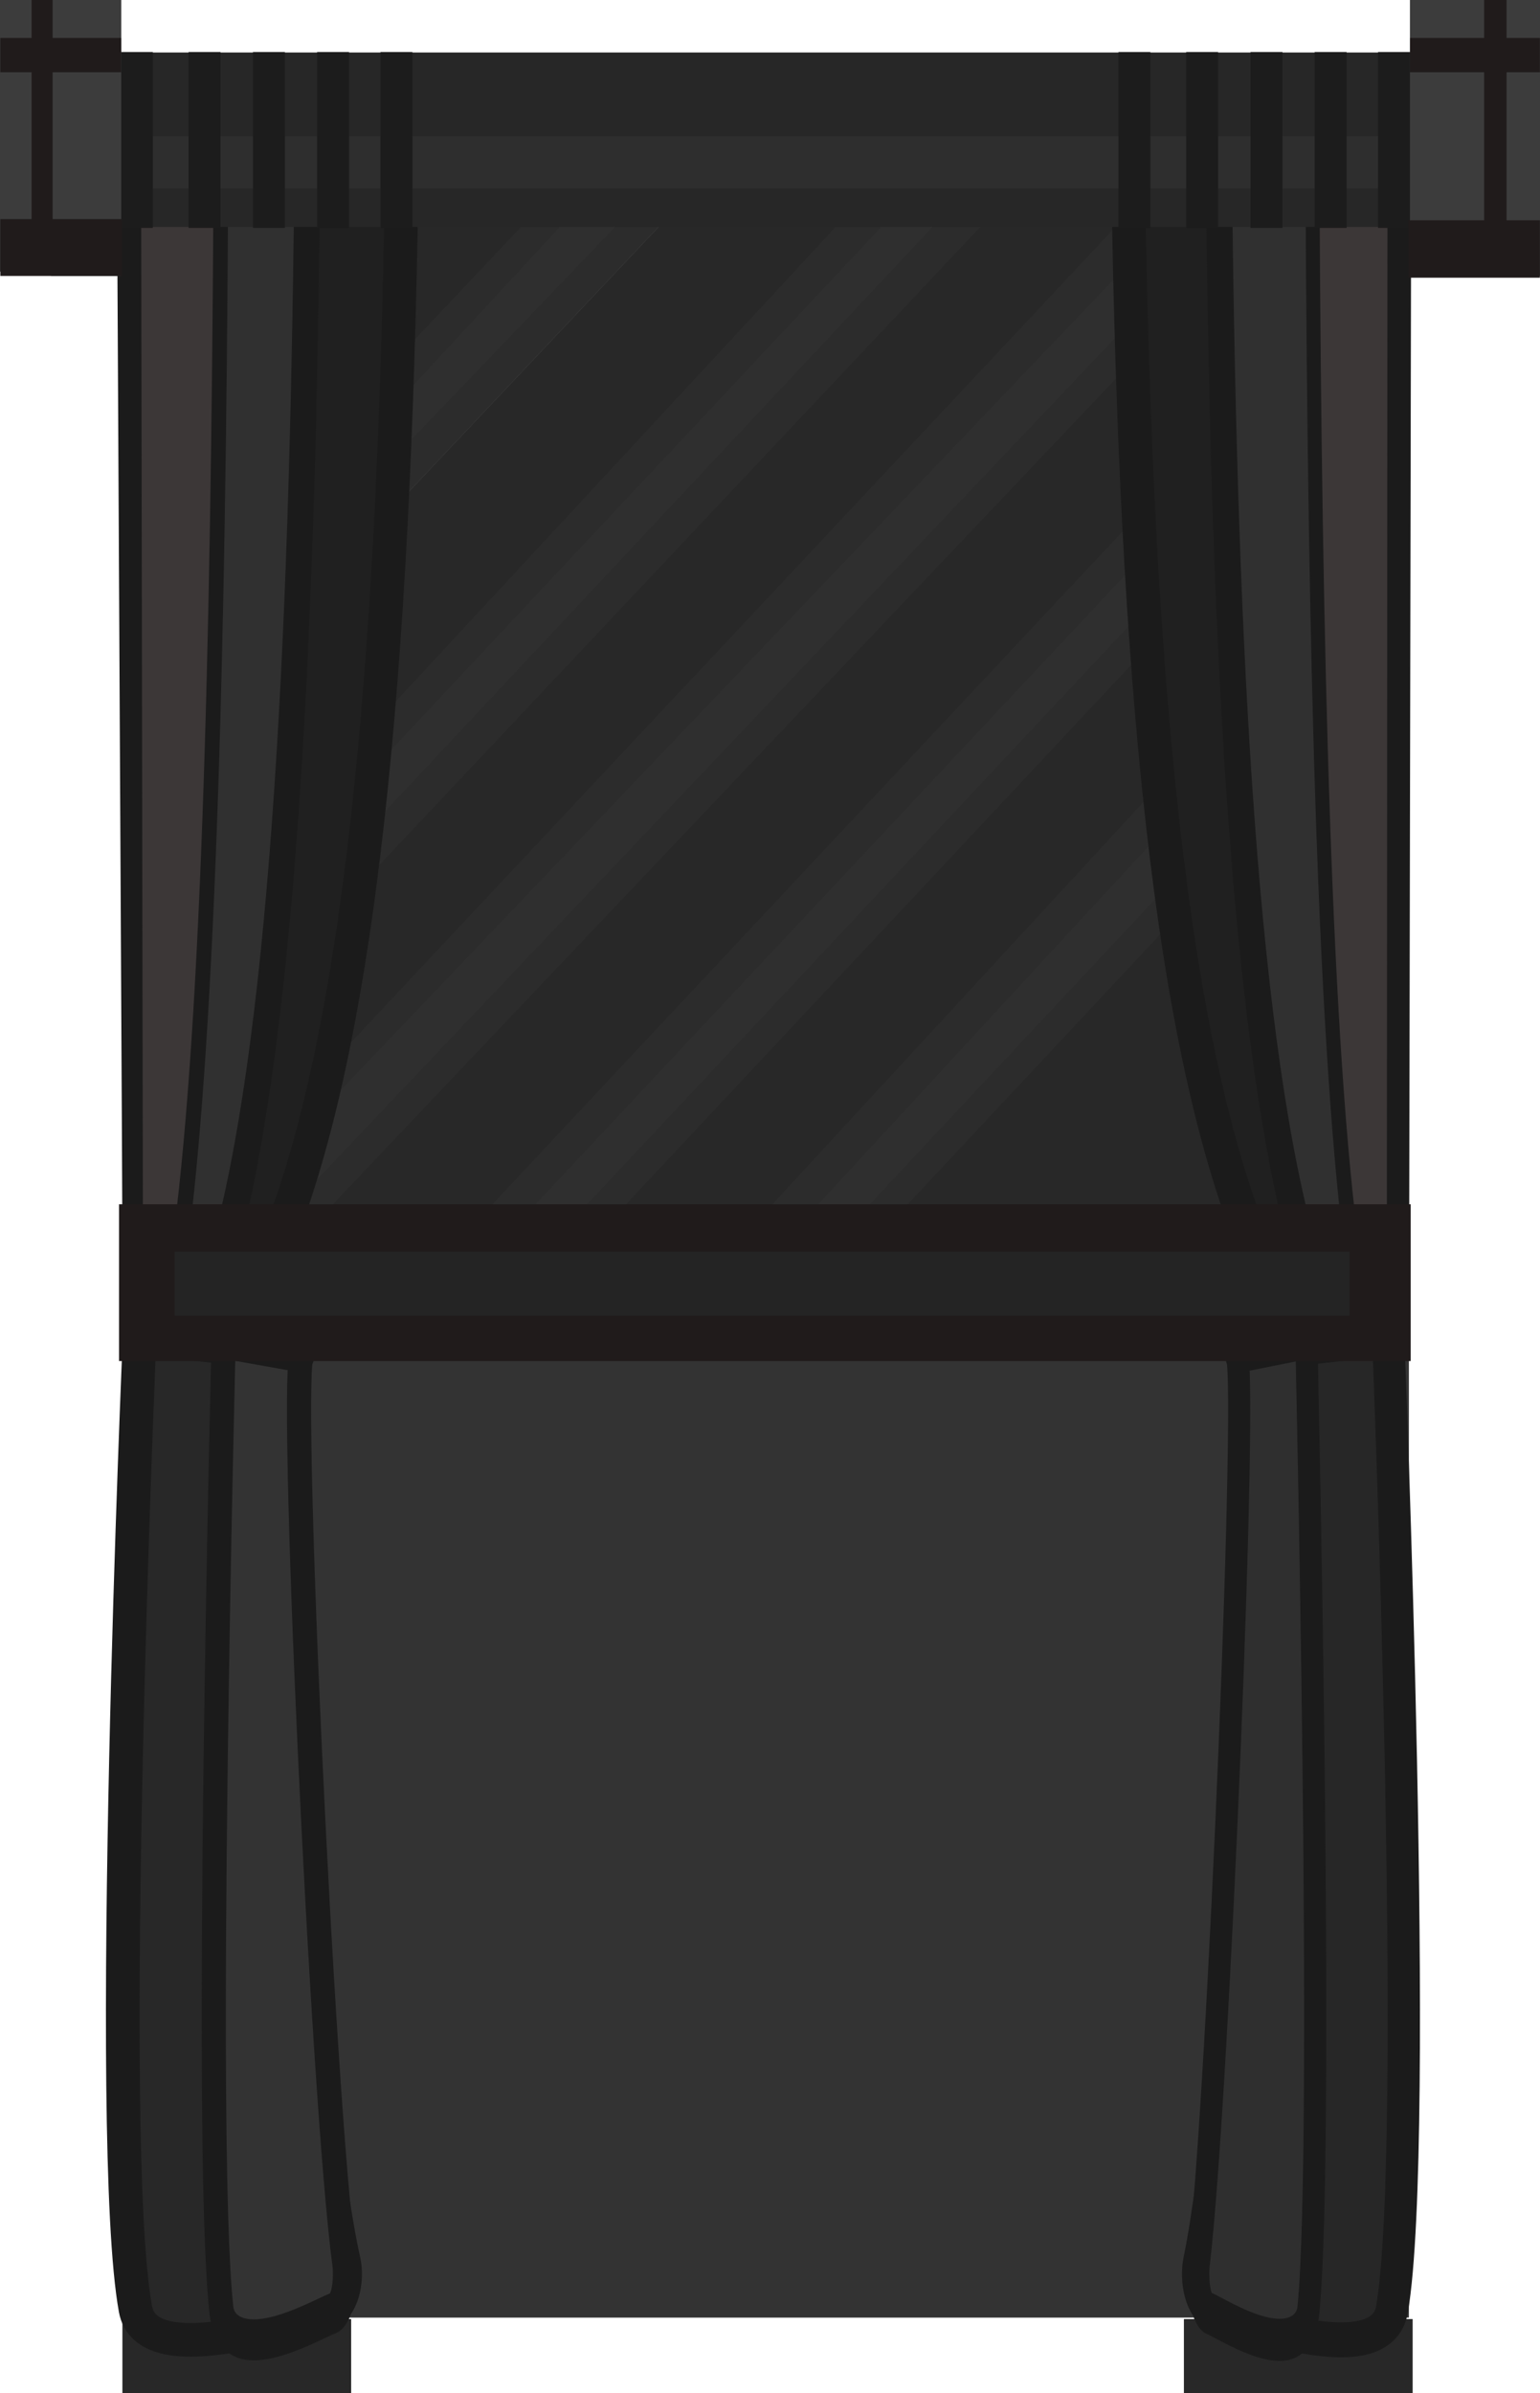 <svg width="206" height="320" viewBox="0 0 206 320" version="1.1" xmlns="http://www.w3.org/2000/svg" xmlns:xlink="http://www.w3.org/1999/xlink" xml:space="preserve" style="fill-rule:evenodd;clip-rule:evenodd;stroke-linecap:round;stroke-linejoin:round;stroke-miterlimit:1.5;">
    <g id="Layer1">
        <g transform="matrix(0.999,0,0,1.016,0.014,-5.021)">
            <rect x="16.391" y="182.938" width="172.247" height="127.003" style="fill:rgb(51,51,51);"/>
        </g>
        <g transform="matrix(-1.442,0,0,0.974,206.894,-0.023)">
            <rect x="0.482" y="-0.91" width="3.645" height="38.815" style="fill:rgb(60,60,60);"/>
        </g>
        <g transform="matrix(0.997,0,0,1.04,0.042,-160.904)">
            <rect x="16.391" y="182.938" width="172.247" height="127.003" style="fill:rgb(40,40,40);"/>
        </g>
        <rect x="158.365" y="310.074" width="30.602" height="9.93" style="fill:rgb(40,40,40);"/>
        <g transform="matrix(1,0,0,1,-141.993,0)">
            <rect x="158.365" y="310.074" width="30.602" height="9.93" style="fill:rgb(40,40,40);"/>
        </g>
        <g transform="matrix(0.994,-0.109,0.109,0.994,-10.629,12.599)">
            <path d="M47.029,53.641L79.322,25.994L100.92,24.387L44.005,72.835L47.029,53.641Z" style="fill:rgb(94,94,94);"/>
        </g>
        <g transform="matrix(0.994,-0.109,0.109,0.994,-10.629,12.599)">
            <path d="M46.021,53.531L82.1,22.832L100.92,24.387L44.005,72.835L46.021,53.531Z" style="fill:rgb(44,44,44);"/>
        </g>
        <g transform="matrix(0.994,-0.109,0.109,0.994,13.077,31.686)">
            <path d="M16.85,79.943L101.447,6.678L121.063,8.5L11.912,101.547L16.85,79.943Z" style="fill:rgb(44,44,44);"/>
        </g>
        <g transform="matrix(0.994,-0.109,0.109,0.994,69.559,92.388)">
            <path d="M16.85,79.943L95.955,11.085L117.692,10.695L30.453,85.565L16.85,79.943Z" style="fill:rgb(44,44,44);"/>
        </g>
        <g transform="matrix(0.994,-0.109,0.109,0.994,65.433,91.367)">
            <path d="M27.989,81.163L107.095,12.305L117.692,10.695L30.453,85.565L27.989,81.163Z" style="fill:rgb(47,47,47);"/>
        </g>
        <g transform="matrix(0.994,-0.109,0.109,0.994,-23.803,19.944)">
            <path d="M61.391,51.993L107.095,12.305L117.692,10.695L65.847,54.145L61.391,51.993Z" style="fill:rgb(47,47,47);"/>
        </g>
        <g transform="matrix(0.994,-0.109,0.109,0.994,11.594,72.3)">
            <path d="M16.85,79.943L145.727,-30.425L164.91,-28.278L15.82,97.92L16.85,79.943Z" style="fill:rgb(44,44,44);"/>
        </g>
        <g transform="matrix(0.994,-0.109,0.109,0.994,7.022,71.57)">
            <path d="M14.309,91.374L158.41,-29.952L164.91,-28.278L15.82,97.92L14.309,91.374Z" style="fill:rgb(47,47,47);"/>
        </g>
        <g transform="matrix(0.994,-0.109,0.109,0.994,30.39,94.08)">
            <path d="M16.85,79.943L135.617,-21.874L155.546,-21.774L34.742,81.789L16.85,79.943Z" style="fill:rgb(44,44,44);"/>
        </g>
        <g transform="matrix(0.994,-0.109,0.109,0.994,25.677,93.558)">
            <path d="M27.2,81.601L146.042,-20.209L155.546,-21.774L34.742,81.789L27.2,81.601Z" style="fill:rgb(47,47,47);"/>
        </g>
        <g transform="matrix(0.994,-0.109,0.109,0.994,-16.568,57.267)">
            <path d="M27.2,81.601L146.042,-20.209L155.546,-21.774L34.742,81.789L27.2,81.601Z" style="fill:rgb(47,47,47);"/>
        </g>
        <path d="M18.123,308.746C19.638,317.055 38.81,310.368 43.454,309.297C45.865,308.741 46.536,304.731 45.988,302.318C41.045,280.555 33.225,181.302 36.551,180.802L18.674,178.922C18.674,178.922 13.993,286.1 18.123,308.746Z" style="fill:rgb(40,40,40);stroke:rgb(27,27,27);stroke-width:4.5px;"/>
        <g transform="matrix(0.59,0,0,1,18.909,0)">
            <path d="M18.123,308.746C19.638,317.055 38.81,310.368 43.454,309.297C45.865,308.741 46.536,304.731 45.988,302.318C41.045,280.555 33.225,181.302 36.551,180.802L18.674,178.922C18.674,178.922 13.993,286.1 18.123,308.746Z" style="fill:rgb(51,51,51);stroke:rgb(27,27,27);stroke-width:5.48px;"/>
        </g>
        <g transform="matrix(-0.925,0,0,1,202.972,0)">
            <path d="M18.123,308.746C19.638,317.055 38.81,310.368 43.454,309.297C45.865,308.741 46.536,304.731 45.988,302.318C41.045,280.555 33.225,181.302 36.551,180.802L18.674,178.922C18.674,178.922 13.993,286.1 18.123,308.746Z" style="fill:rgb(39,39,39);stroke:rgb(27,27,27);stroke-width:4.67px;"/>
        </g>
        <g transform="matrix(-0.526,0,0,1,184.566,0)">
            <path d="M18.123,308.746C19.638,317.055 38.81,310.368 43.454,309.297C45.865,308.741 46.536,304.731 45.988,302.318C41.045,280.555 33.225,181.302 36.551,180.802L18.674,178.922C18.674,178.922 13.993,286.1 18.123,308.746Z" style="fill:rgb(47,47,47);stroke:rgb(27,27,27);stroke-width:5.63px;"/>
        </g>
        <g transform="matrix(1,0,0,1,-0.336,0)">
            <path d="M36.391,168.55C48.683,140.534 53.056,88.146 54.048,25.353L18.238,25.469L18.981,168.406L36.391,168.55Z" style="fill:rgb(32,32,32);stroke:rgb(27,27,27);stroke-width:4.5px;"/>
        </g>
        <g transform="matrix(0.647,0,0,1,6.111,0)">
            <path d="M36.391,168.55C48.683,140.534 53.056,88.146 54.048,25.353L18.238,25.469L18.981,168.406L36.391,168.55Z" style="fill:rgb(48,48,48);stroke:rgb(27,27,27);stroke-width:5.34px;"/>
        </g>
        <g transform="matrix(0.325,0,0,1,11.971,0)">
            <path d="M36.391,168.55C48.683,140.534 53.056,88.146 54.048,25.353L18.238,25.469L18.981,168.406L36.391,168.55Z" style="fill:rgb(60,55,55);stroke:rgb(27,27,27);stroke-width:6.05px;"/>
        </g>
        <g transform="matrix(-1,0,0,1,204.975,0)">
            <path d="M36.391,168.55C48.683,140.534 53.056,88.146 54.048,25.353L18.456,24.35L18.731,168.406L36.391,168.55Z" style="fill:rgb(32,32,32);stroke:rgb(27,27,27);stroke-width:4.5px;"/>
        </g>
        <g transform="matrix(-0.659,0,0,1,198.689,0)">
            <path d="M36.391,168.55C48.683,140.534 53.056,88.146 54.048,25.353L18.456,24.35L18.731,168.406L36.391,168.55Z" style="fill:rgb(48,48,48);stroke:rgb(27,27,27);stroke-width:5.31px;"/>
        </g>
        <g transform="matrix(-0.308,0,0,1,192.218,0)">
            <path d="M36.391,168.55C48.683,140.534 53.056,88.146 54.048,25.353L18.456,24.35L18.731,168.406L36.391,168.55Z" style="fill:rgb(60,55,55);stroke:rgb(27,27,27);stroke-width:6.08px;"/>
        </g>
        <g transform="matrix(1.009,0,0,1,-1.508,0)">
            <rect x="17.277" y="161.021" width="171.237" height="20.961" style="fill:rgb(32,27,27);"/>
        </g>
        <g transform="matrix(1.018,0,0,1.113,-1.612,-172.196)">
            <rect x="17.277" y="161.021" width="171.237" height="20.961" style="fill:rgb(39,39,39);"/>
        </g>
        <g transform="matrix(1.018,0,0,0.333,-1.612,-35.421)">
            <rect x="17.277" y="161.021" width="171.237" height="20.961" style="fill:rgb(46,46,46);"/>
        </g>
        <g transform="matrix(1,0,0,1.123,0,-3.188)">
            <rect x="184.335" y="9.032" width="4.276" height="20.942" style="fill:rgb(28,28,28);"/>
        </g>
        <g transform="matrix(1,0,0,1.123,-34.727,-3.188)">
            <rect x="184.335" y="9.032" width="4.276" height="20.942" style="fill:rgb(28,28,28);"/>
        </g>
        <g transform="matrix(1,0,0,1.123,-25.669,-3.188)">
            <rect x="184.335" y="9.032" width="4.276" height="20.942" style="fill:rgb(28,28,28);"/>
        </g>
        <g transform="matrix(1,0,0,1.123,-17.058,-3.188)">
            <rect x="184.335" y="9.032" width="4.276" height="20.942" style="fill:rgb(28,28,28);"/>
        </g>
        <g transform="matrix(1,0,0,1.123,-8.479,-3.188)">
            <rect x="184.335" y="9.032" width="4.276" height="20.942" style="fill:rgb(28,28,28);"/>
        </g>
        <g transform="matrix(1,0,0,1.123,-133.443,-3.188)">
            <rect x="184.335" y="9.032" width="4.276" height="20.942" style="fill:rgb(28,28,28);"/>
        </g>
        <g transform="matrix(1,0,0,1.123,-168.169,-3.188)">
            <rect x="184.335" y="9.032" width="4.276" height="20.942" style="fill:rgb(28,28,28);"/>
        </g>
        <g transform="matrix(1,0,0,1.123,-159.112,-3.188)">
            <rect x="184.335" y="9.032" width="4.276" height="20.942" style="fill:rgb(28,28,28);"/>
        </g>
        <g transform="matrix(1,0,0,1.123,-150.501,-3.188)">
            <rect x="184.335" y="9.032" width="4.276" height="20.942" style="fill:rgb(28,28,28);"/>
        </g>
        <g transform="matrix(1,0,0,1.123,-141.922,-3.188)">
            <rect x="184.335" y="9.032" width="4.276" height="20.942" style="fill:rgb(28,28,28);"/>
        </g>
        <g transform="matrix(-2.767,0,0,0.974,200.021,-0.023)">
            <rect x="0.482" y="-0.91" width="3.645" height="38.815" style="fill:rgb(60,60,60);"/>
        </g>
        <g transform="matrix(-1.106,0,0,0.611,206.029,-12.816)">
            <rect x="0.044" y="29.285" width="15.705" height="7.508" style="fill:rgb(32,27,27);"/>
        </g>
        <g transform="matrix(-0.191,0,0,3.947,201.535,-115.675)">
            <rect x="0.044" y="29.285" width="15.705" height="7.508" style="fill:rgb(32,27,27);"/>
        </g>
        <g transform="matrix(-1.12,0,0,1.022,206.03,-0.471)">
            <rect x="0.044" y="29.285" width="15.705" height="7.508" style="fill:rgb(32,27,27);"/>
        </g>
        <g transform="matrix(1.257,0,0,0.959,-0.736,-0.037)">
            <rect x="0.482" y="-0.91" width="3.645" height="38.815" style="fill:rgb(60,60,60);"/>
        </g>
        <g transform="matrix(2.577,0,0,0.974,5.584,-0.023)">
            <rect x="0.482" y="-0.91" width="3.645" height="38.815" style="fill:rgb(60,60,60);"/>
        </g>
        <g transform="matrix(1.036,0,0,1.012,-0.002,-0.339)">
            <rect x="0.044" y="29.285" width="15.705" height="7.508" style="fill:rgb(32,27,27);"/>
        </g>
        <g transform="matrix(1.029,0,0,0.611,-0.001,-12.816)">
            <rect x="0.044" y="29.285" width="15.705" height="7.508" style="fill:rgb(32,27,27);"/>
        </g>
        <g transform="matrix(0.179,0,0,3.947,4.221,-115.675)">
            <rect x="0.044" y="29.285" width="15.705" height="7.508" style="fill:rgb(32,27,27);"/>
        </g>
        <g transform="matrix(0.971,0,0,1,0.682,1.173)">
            <rect x="23.354" y="166.182" width="161.84" height="8.565" style="fill:rgb(36,36,36);"/>
        </g>
    </g>
</svg>
